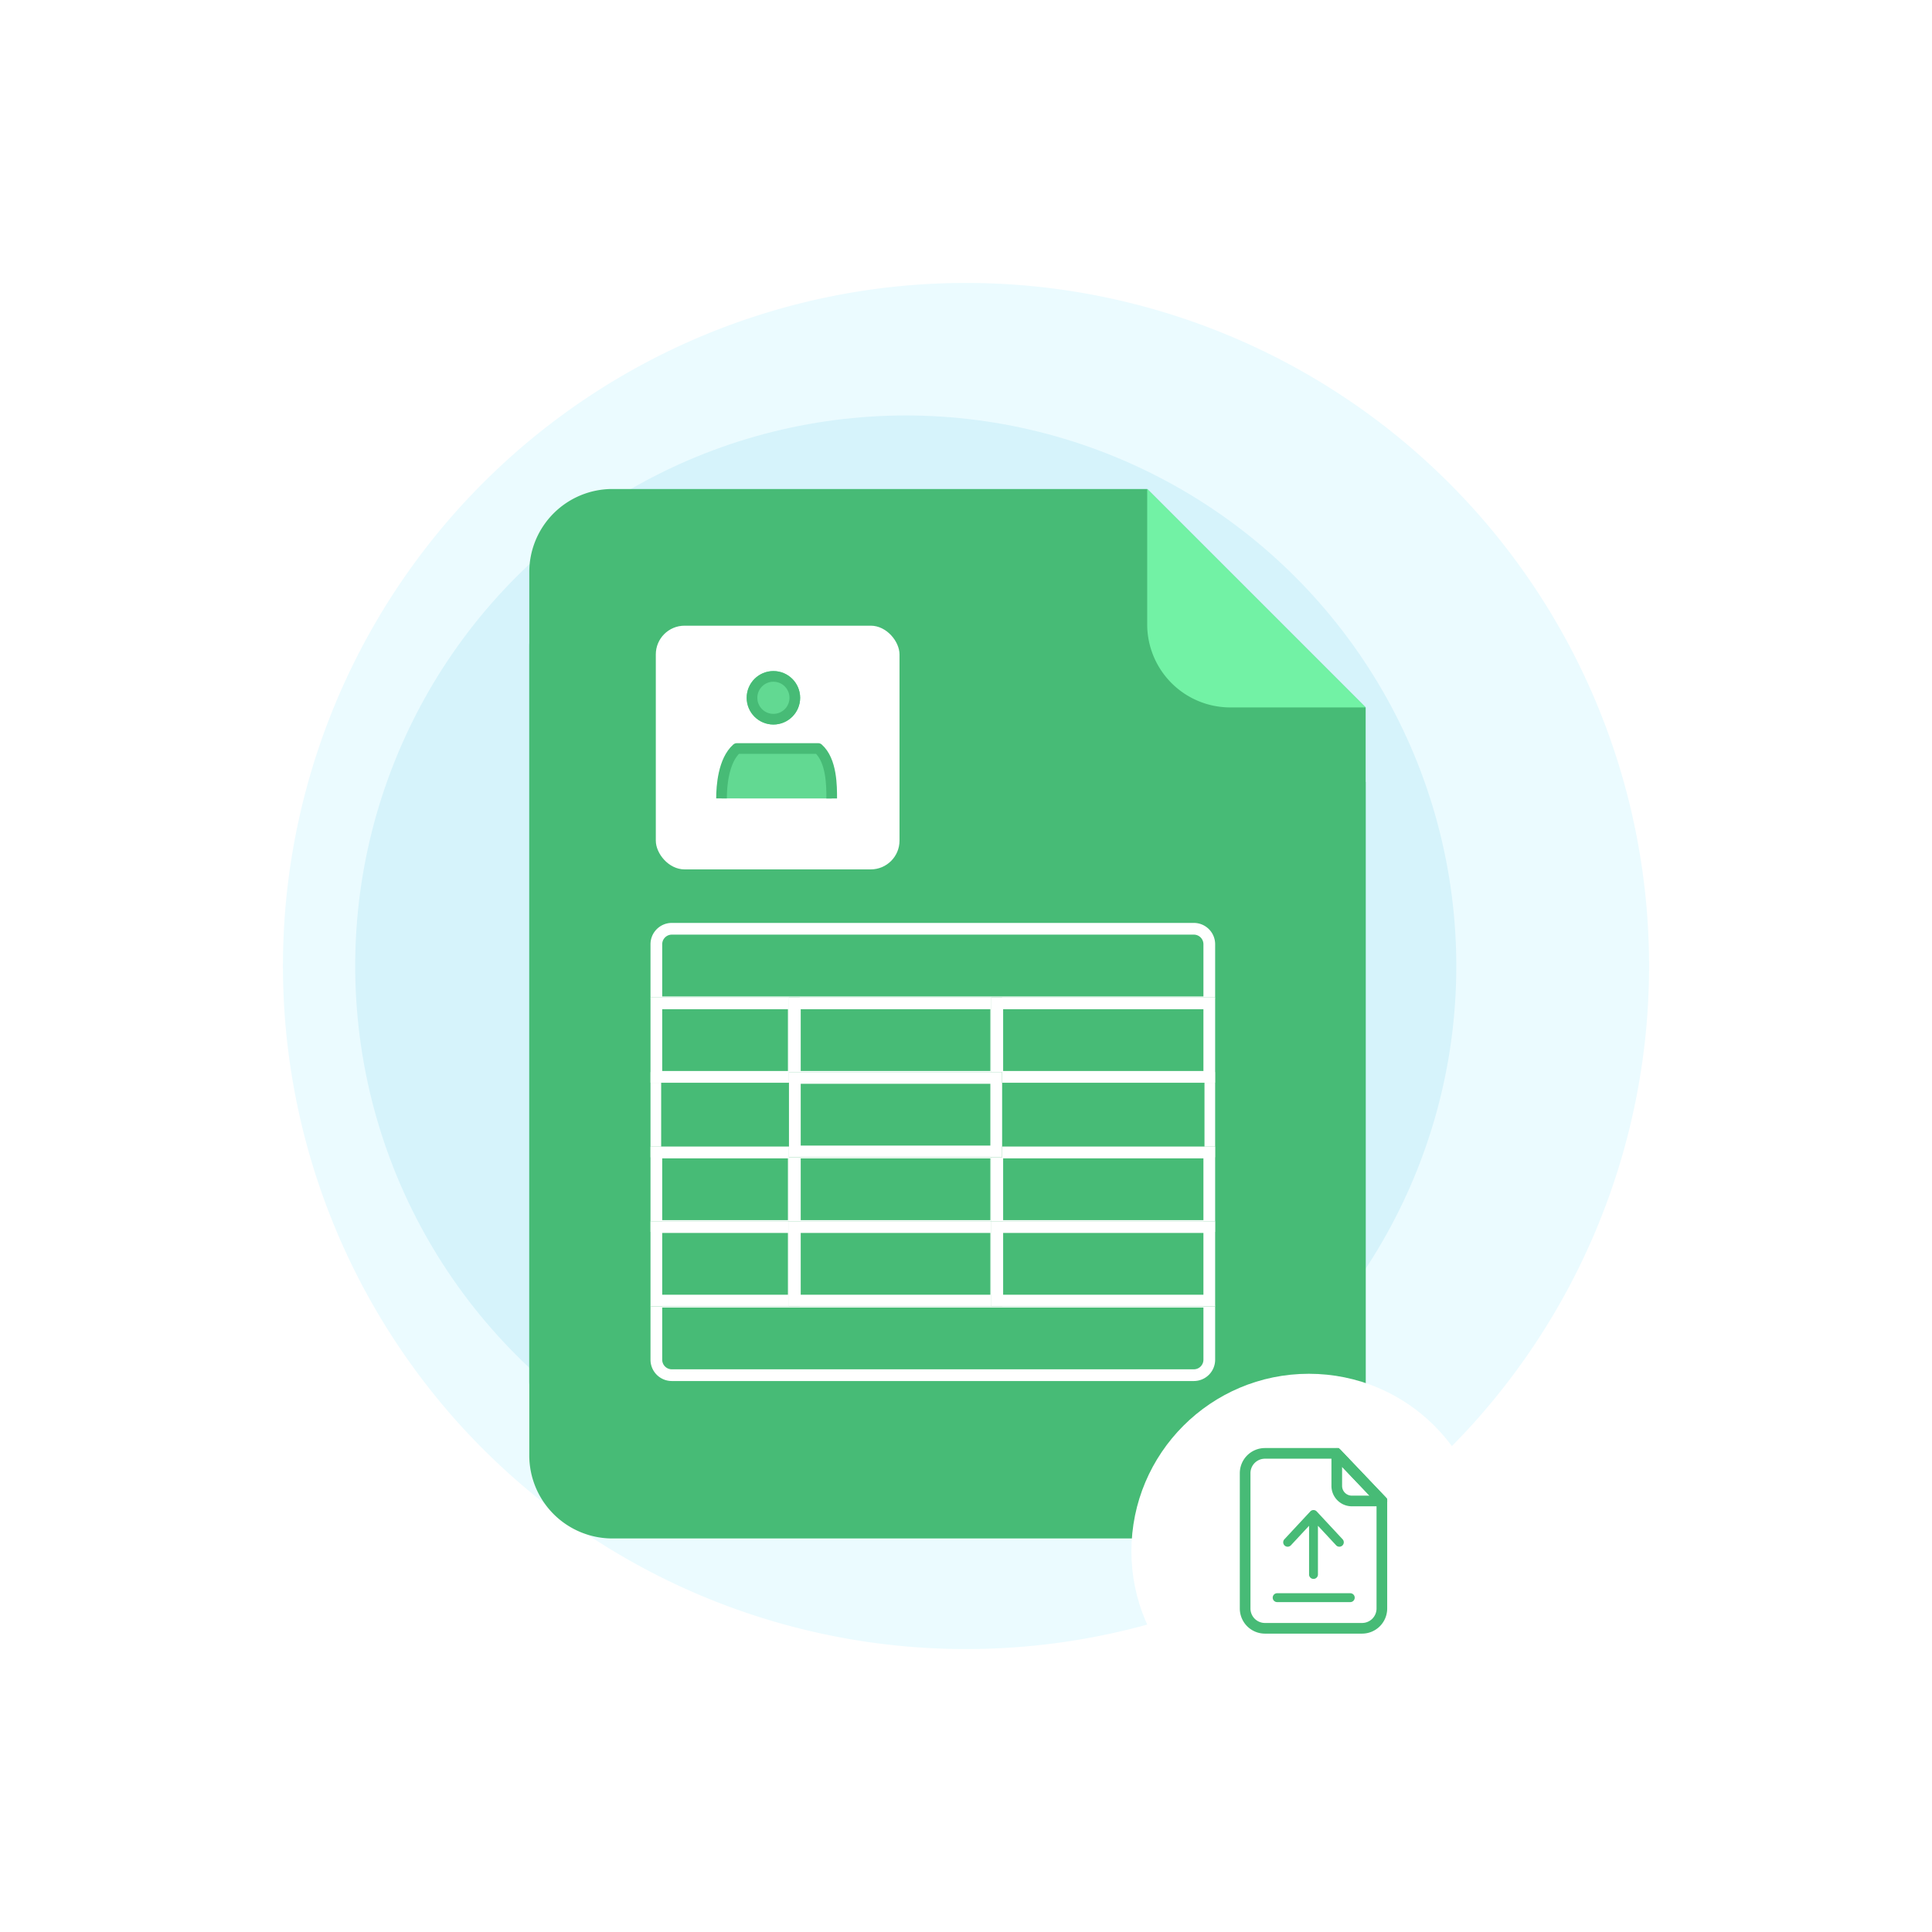 <svg xmlns="http://www.w3.org/2000/svg" xmlns:xlink="http://www.w3.org/1999/xlink" width="181.346" height="181.346" viewBox="0 0 181.346 181.346">
  <defs>
    <filter id="Ellipse_2833" x="103.204" y="125.949" width="39.315" height="39.315" filterUnits="userSpaceOnUse">
      <feOffset dy="1" input="SourceAlpha"/>
      <feGaussianBlur stdDeviation="1" result="blur"/>
      <feFlood flood-opacity="0.161"/>
      <feComposite operator="in" in2="blur"/>
      <feComposite in="SourceGraphic"/>
    </filter>
  </defs>
  <g id="Group_7805" data-name="Group 7805" transform="translate(-1665.941 -130.371)">
    <path id="Path_4604" data-name="Path 4604" d="M64.116,0A64.116,64.116,0,1,1,0,64.116,64.116,64.116,0,0,1,64.116,0Z" transform="translate(1665.941 221.044) rotate(-45)" fill="#ebfbff"/>
    <circle id="Ellipse_2832" data-name="Ellipse 2832" cx="51.649" cy="51.649" r="51.649" transform="matrix(0.369, -0.93, 0.93, 0.369, 1683.867, 250.021)" fill="#d6f3fb"/>
    <g id="Group_7799" data-name="Group 7799" transform="translate(1707.957 176.271)">
      <g id="Group_7779" data-name="Group 7779">
        <g id="Group_7777" data-name="Group 7777" transform="translate(7.666)">
          <path id="Path_4542" data-name="Path 4542" d="M317.246,142.713h-50.2a7.8,7.8,0,0,0-7.8,7.8v75.906a7.8,7.8,0,0,0,7.8,7.8h62.906a7.8,7.8,0,0,0,7.8-7.8v-63.2Z" transform="translate(-259.247 -142.713)" fill="#47bb76"/>
          <path id="Path_4599" data-name="Path 4599" d="M317.246,142.713h-50.2a7.8,7.8,0,0,0-7.8,7.8v75.906a7.8,7.8,0,0,0,7.8,7.8h62.906a7.8,7.8,0,0,0,7.8-7.8v-63.2Z" transform="translate(-259.247 -135.713)" fill="#47bb76"/>
          <path id="Path_4543" data-name="Path 4543" d="M315.564,155.415a7.8,7.8,0,0,0,7.8,7.8h12.7l-20.5-20.5Z" transform="translate(-257.565 -142.713)" fill="#72f2a5"/>
          <rect id="Rectangle_10076" data-name="Rectangle 10076" width="22.875" height="22.875" rx="2.697" transform="translate(11.875 12.83)" fill="#fff"/>
          <g id="Group_7800" data-name="Group 7800" transform="translate(18.043 17.089)">
            <path id="Path_3317" data-name="Path 3317" d="M-16899.719-16988.246c0-1.129.16-3.551,1.436-4.687h7.639c1.281,1.137,1.268,3.559,1.268,4.688" transform="translate(16899.719 17000.201)" fill="#62d992" stroke="#47bb76" stroke-linejoin="round" stroke-width="1"/>
            <g id="Ellipse_2577" data-name="Ellipse 2577" transform="translate(2.362 0)" fill="#62d992" stroke="#47bb76" stroke-width="1">
              <ellipse cx="2.509" cy="2.509" rx="2.509" ry="2.509" stroke="none"/>
              <ellipse cx="2.509" cy="2.509" rx="2.009" ry="2.009" fill="none"/>
            </g>
          </g>
        </g>
      </g>
    </g>
    <g id="Rectangle_10091" data-name="Rectangle 10091" transform="translate(1727 231)" fill="#47bb76" stroke="#fff" stroke-width="1">
      <rect width="14" height="8" stroke="none"/>
      <rect x="0.5" y="0.5" width="13" height="7" fill="none"/>
    </g>
    <g id="Rectangle_10094" data-name="Rectangle 10094" transform="translate(1759 231)" fill="#47bb76" stroke="#fff" stroke-width="1">
      <rect width="21" height="8" stroke="none"/>
      <rect x="0.5" y="0.5" width="20" height="7" fill="none"/>
    </g>
    <g id="Group_7802" data-name="Group 7802">
      <g id="Rectangle_10089" data-name="Rectangle 10089" transform="translate(1727 217)" fill="#47bb76" stroke="#fff" stroke-width="1.1">
        <path d="M2,0H51a2,2,0,0,1,2,2V8a0,0,0,0,1,0,0H0A0,0,0,0,1,0,8V2A2,2,0,0,1,2,0Z" stroke="none"/>
        <path d="M2,.55H51A1.45,1.45,0,0,1,52.45,2V6.9a.55.55,0,0,1-.55.55H1.1A.55.55,0,0,1,.55,6.9V2A1.45,1.45,0,0,1,2,.55Z" fill="none"/>
      </g>
      <g id="Rectangle_10102" data-name="Rectangle 10102" transform="translate(1727 252)" fill="#47bb76" stroke="#fff" stroke-width="1.1">
        <path d="M0,0H53a0,0,0,0,1,0,0V6a2,2,0,0,1-2,2H2A2,2,0,0,1,0,6V0A0,0,0,0,1,0,0Z" stroke="none"/>
        <path d="M1.1.55H51.9a.55.55,0,0,1,.55.55V6A1.45,1.45,0,0,1,51,7.45H2A1.45,1.45,0,0,1,.55,6V1.1A.55.55,0,0,1,1.1.55Z" fill="none"/>
      </g>
      <g id="Group_7801" data-name="Group 7801">
        <g id="Rectangle_10090" data-name="Rectangle 10090" transform="translate(1727 224)" fill="#47bb76" stroke="#fff" stroke-width="1.1">
          <rect width="14" height="8" stroke="none"/>
          <rect x="0.55" y="0.55" width="12.9" height="6.9" fill="none"/>
        </g>
        <g id="Rectangle_10100" data-name="Rectangle 10100" transform="translate(1727 238)" fill="#47bb76" stroke="#fff" stroke-width="1.1">
          <rect width="14" height="8" stroke="none"/>
          <rect x="0.55" y="0.55" width="12.9" height="6.9" fill="none"/>
        </g>
        <g id="Rectangle_10093" data-name="Rectangle 10093" transform="translate(1740 224)" fill="#47bb76" stroke="#fff" stroke-width="1.1">
          <rect width="20" height="8" stroke="none"/>
          <rect x="0.55" y="0.55" width="18.9" height="6.9" fill="none"/>
        </g>
        <g id="Rectangle_10099" data-name="Rectangle 10099" transform="translate(1740 238)" fill="#47bb76" stroke="#fff" stroke-width="1.1">
          <rect width="20" height="8" stroke="none"/>
          <rect x="0.55" y="0.55" width="18.9" height="6.9" fill="none"/>
        </g>
        <g id="Rectangle_10095" data-name="Rectangle 10095" transform="translate(1759 224)" fill="#47bb76" stroke="#fff" stroke-width="1.1">
          <rect width="21" height="8" stroke="none"/>
          <rect x="0.55" y="0.55" width="19.9" height="6.9" fill="none"/>
        </g>
        <g id="Rectangle_10097" data-name="Rectangle 10097" transform="translate(1759 238)" fill="#47bb76" stroke="#fff" stroke-width="1.1">
          <rect width="21" height="8" stroke="none"/>
          <rect x="0.55" y="0.55" width="19.9" height="6.9" fill="none"/>
        </g>
        <g id="Rectangle_10101" data-name="Rectangle 10101" transform="translate(1727 245)" fill="#47bb76" stroke="#fff" stroke-width="1.1">
          <rect width="14" height="8" stroke="none"/>
          <rect x="0.55" y="0.55" width="12.9" height="6.9" fill="none"/>
        </g>
        <g id="Rectangle_10092" data-name="Rectangle 10092" transform="translate(1740 231)" fill="#47bb76" stroke="#fff" stroke-width="1.1">
          <rect width="20" height="8" stroke="none"/>
          <rect x="0.55" y="0.55" width="18.9" height="6.9" fill="none"/>
        </g>
        <g id="Rectangle_10098" data-name="Rectangle 10098" transform="translate(1740 245)" fill="#47bb76" stroke="#fff" stroke-width="1.1">
          <rect width="20" height="8" stroke="none"/>
          <rect x="0.55" y="0.55" width="18.9" height="6.9" fill="none"/>
        </g>
        <g id="Rectangle_10096" data-name="Rectangle 10096" transform="translate(1759 245)" fill="#47bb76" stroke="#fff" stroke-width="1.1">
          <rect width="21" height="8" stroke="none"/>
          <rect x="0.55" y="0.55" width="19.9" height="6.9" fill="none"/>
        </g>
      </g>
    </g>
    <g transform="matrix(1, 0, 0, 1, 1665.94, 130.37)" filter="url(#Ellipse_2833)">
      <ellipse id="Ellipse_2833-2" data-name="Ellipse 2833" cx="16.658" cy="16.658" rx="16.658" ry="16.658" transform="translate(106.2 127.95)" fill="#fff"/>
    </g>
    <g id="Group_7804" data-name="Group 7804" transform="translate(-51.133 10.109)">
      <g id="Group_7803" data-name="Group 7803" transform="translate(1833.948 256.682)">
        <path id="Path_4600" data-name="Path 4600" d="M63.58,76H56.85A1.859,1.859,0,0,0,55,77.846V90.573a1.859,1.859,0,0,0,1.85,1.846h9.134a1.858,1.858,0,0,0,1.85-1.846V80.463Zm0,0" transform="translate(-55 -76)" fill="none" stroke="#47bb76" stroke-width="1"/>
        <path id="Path_4601" data-name="Path 4601" d="M390.27,76.488l4.238,4.455h-2.821a1.416,1.416,0,0,1-1.417-1.417Zm0,0" transform="translate(-381.669 -76.475)" fill="none" stroke="#47bb76" stroke-linecap="round" stroke-linejoin="round" stroke-width="1"/>
        <path id="Path_4602" data-name="Path 4602" d="M162.5,587.676h-6.859a.417.417,0,0,0,0,.833h6.863a.417.417,0,1,0,0-.833Zm0,0" transform="translate(-152.656 -574.549)" fill="#47bb76"/>
        <path id="Path_4603" data-name="Path 4603" d="M194.637,286.751l1.717-1.846v4.55a.417.417,0,1,0,.833,0v-4.551l1.717,1.846a.416.416,0,0,0,.608-.567l-2.438-2.621a.414.414,0,0,0-.608,0l-2.438,2.621a.416.416,0,0,0,.608.567Zm0,0" transform="translate(-190.353 -278.109)" fill="#47bb76"/>
      </g>
    </g>
  </g>
</svg>
